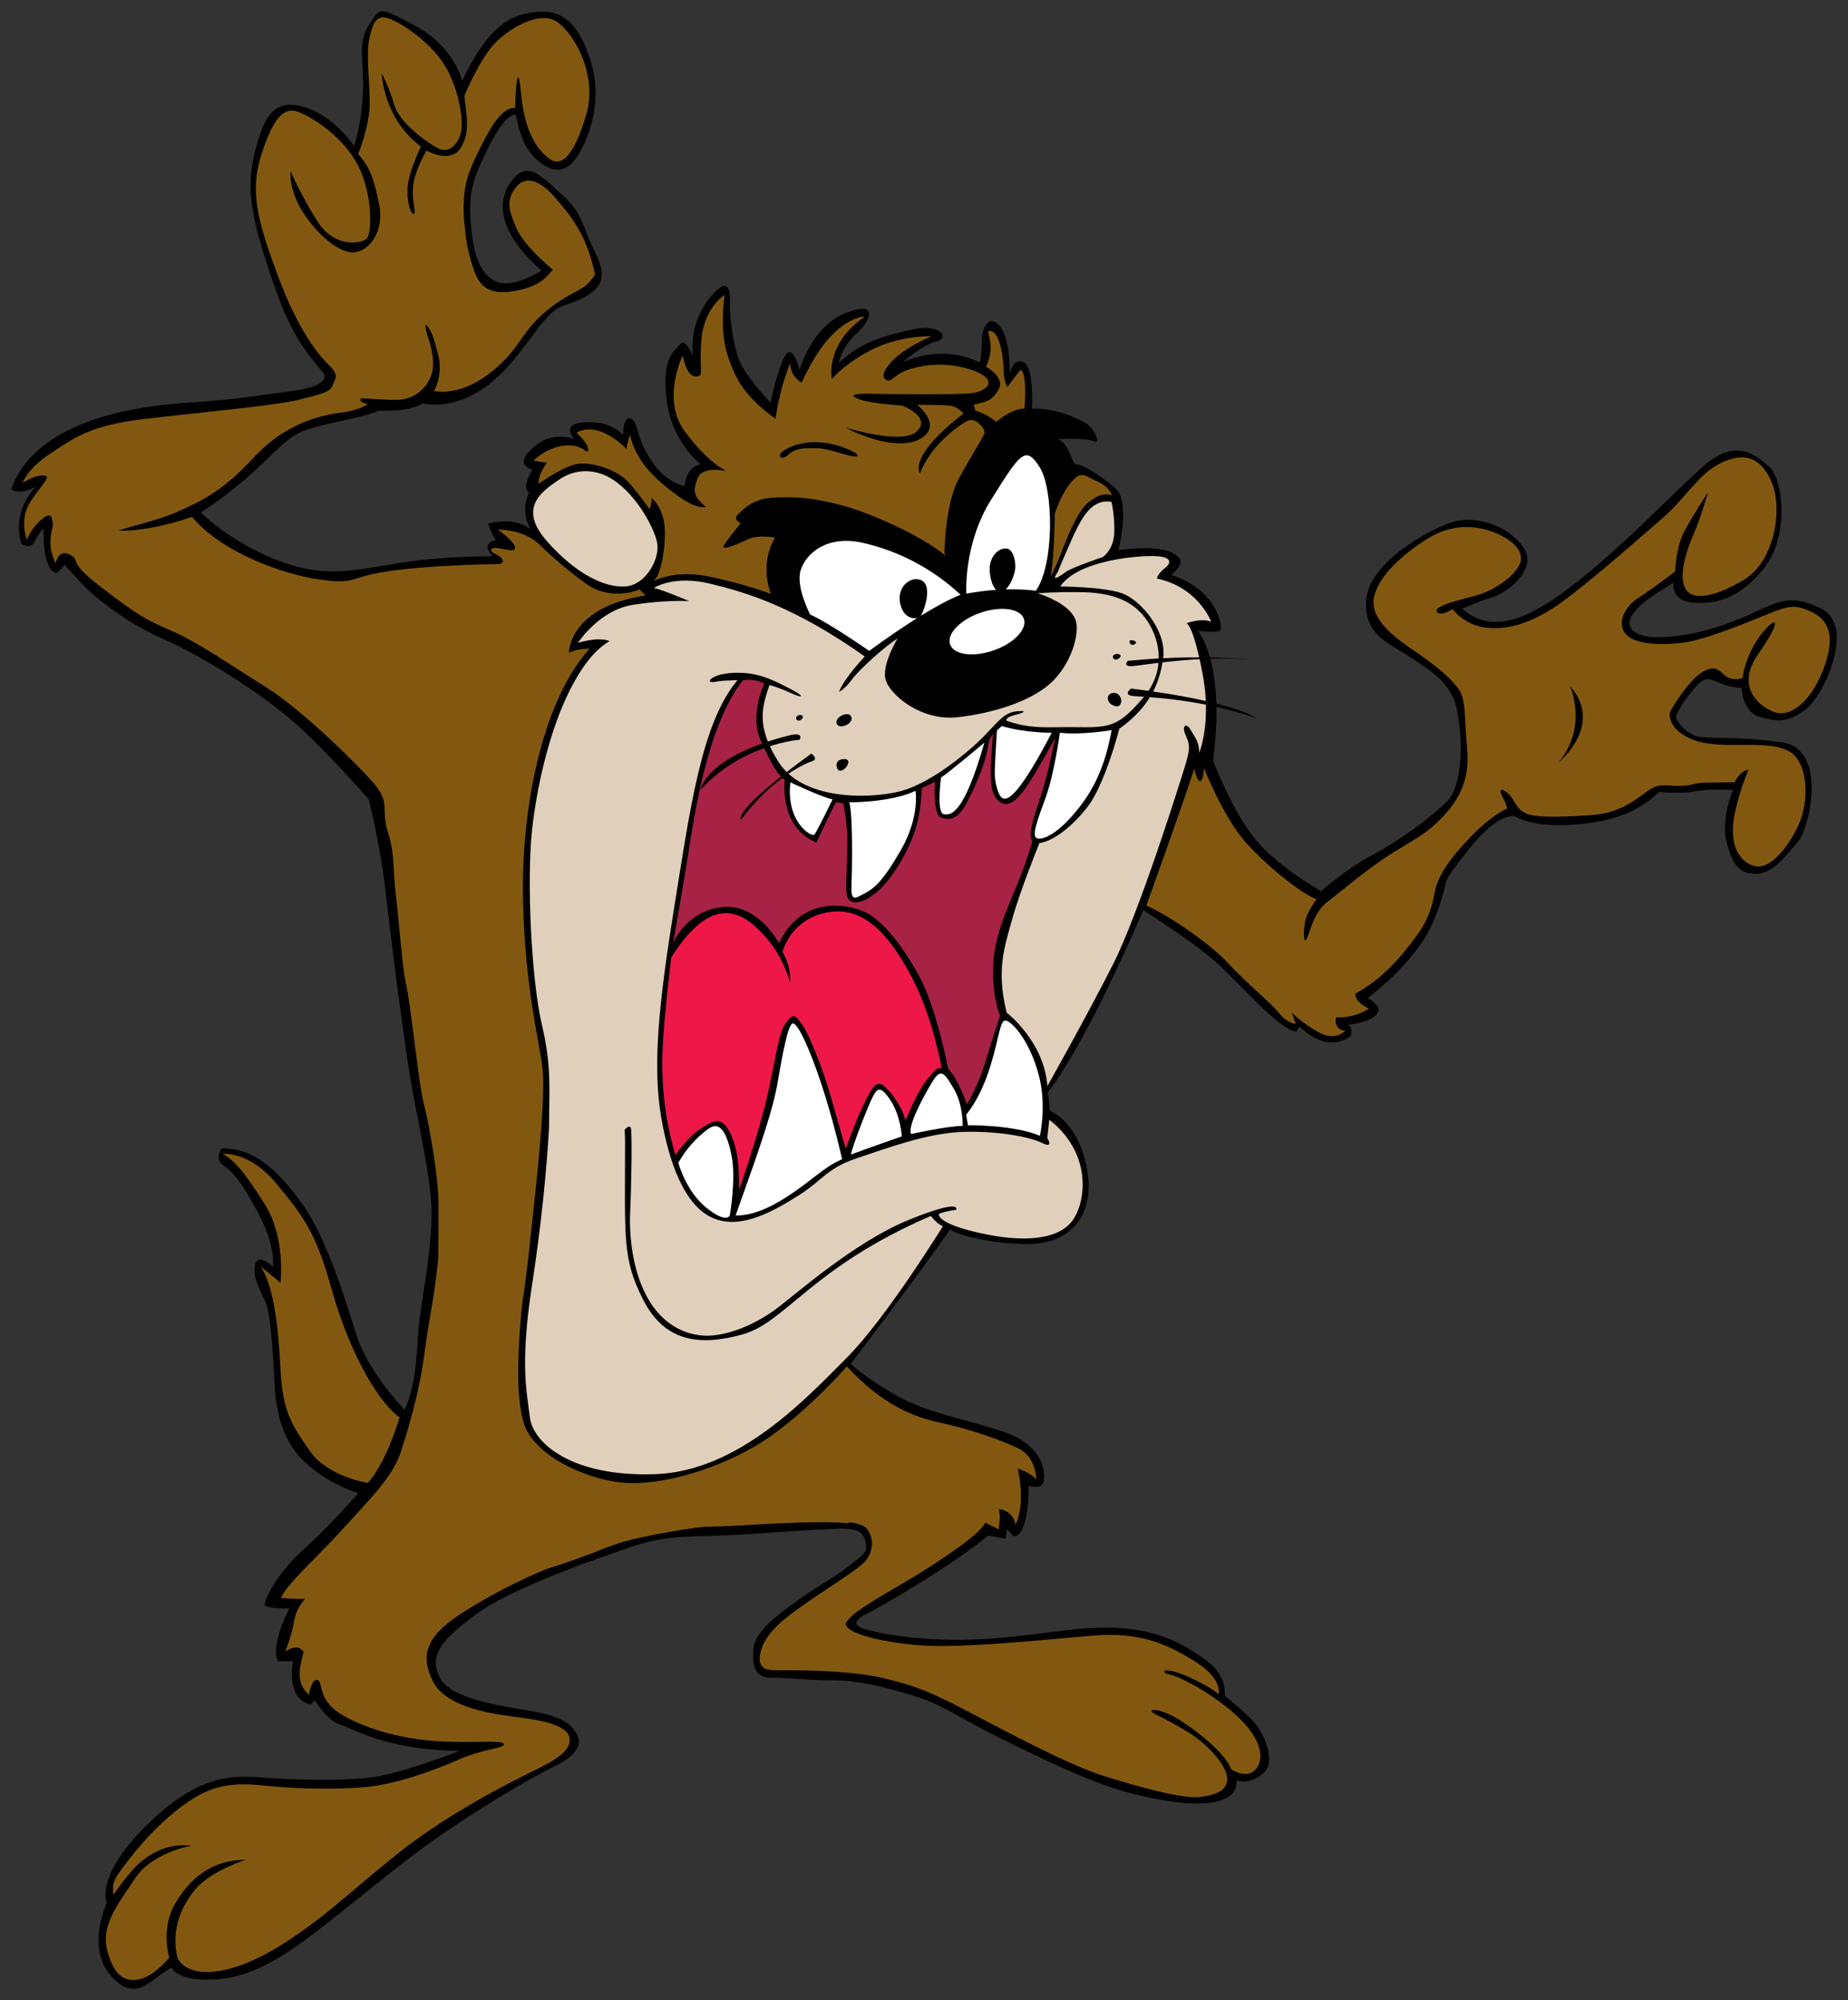 <?xml version="1.0" encoding="UTF-8" standalone="no"?>
<!-- Created with Inkscape (http://www.inkscape.org/) -->

<svg
   xmlns:dc="http://purl.org/dc/elements/1.1/"
   xmlns:cc="http://creativecommons.org/ns#"
   xmlns:rdf="http://www.w3.org/1999/02/22-rdf-syntax-ns#"
   xmlns:svg="http://www.w3.org/2000/svg"
   xmlns="http://www.w3.org/2000/svg"
   xmlns:sodipodi="http://sodipodi.sourceforge.net/DTD/sodipodi-0.dtd"
   xmlns:inkscape="http://www.inkscape.org/namespaces/inkscape"
   width="164.274"
   height="177.749"
   viewBox="0 0 164.274 177.749"
   id="svg8552"
   version="1.1"
   inkscape:version="0.91 r13725"
   sodipodi:docname="taz.svg">
  <rect x="0" y="0" width="164.274" height="177.749" fill="#333333" stroke="none"/>
  <defs
     id="defs8554" />
  <sodipodi:namedview
     id="base"
     pagecolor="#ffffff"
     bordercolor="#666666"
     borderopacity="1.0"
     inkscape:pageopacity="0.0"
     inkscape:pageshadow="2"
     inkscape:zoom="3.0896271"
     inkscape:cx="81.137118"
     inkscape:cy="87.874682"
     inkscape:document-units="px"
     inkscape:current-layer="layer1"
     showgrid="false"
     fit-margin-top="0"
     fit-margin-left="0"
     fit-margin-right="0"
     fit-margin-bottom="0"
     units="px"
     inkscape:window-width="1280"
     inkscape:window-height="744"
     inkscape:window-x="-4"
     inkscape:window-y="-4"
     inkscape:window-maximized="1" />
  <g
     inkscape:label="Layer 1"
     inkscape:groupmode="layer"
     id="layer1"
     transform="translate(1061.137,-673.916)">
    <g
       id="g8561"
       transform="translate(-1064.713,670.748)">
	<path
   id="path8563"
   d="m 78.218,139.026 c 1.234,-0.037 2.065,0.141 2.3,1.126 0.235,0.985 -0.141,1.127 -1.502,2.206 -1.361,1.079 -2.722,1.736 -4.083,2.723 -1.361,0.985 -4.177,2.816 -4.365,4.506 -0.188,1.689 0.141,2.675 1.549,2.675 1.408,0 3.145,0.234 5.397,0.234 2.252,0 4.365,0.517 7.087,1.314 2.723,0.799 3.942,1.878 7.838,3.802 3.896,1.925 8.261,4.084 11.875,4.976 3.614,0.892 6.196,1.126 7.839,0.563 1.643,-0.563 1.314,-1.784 1.314,-1.784 0,0 0.891,0.518 2.299,-0.516 1.408,-1.034 0.141,-3.849 -0.985,-4.929 -1.126,-1.079 -2.347,-2.065 -2.347,-2.065 0,0 0.282,-1.736 -1.596,-3.098 -1.878,-1.362 -3.989,-2.676 -7.838,-2.91 -3.85,-0.235 -7.651,0.845 -13.002,1.032 -5.351,0.188 -9.528,-0.798 -10.044,-1.126 -0.517,-0.328 -0.235,-0.751 0.845,-1.268 1.079,-0.517 7.697,-4.364 10.607,-6.853 l 1.549,0.282 0.141,-0.846 0.563,0.61 c 0,0 1.314,0.47 1.361,-4.459 0,0 1.126,0.376 1.314,-0.375 0.188,-0.751 0.094,-3.286 -3.755,-4.506 -3.85,-1.221 -6.666,-1.644 -9.388,-3.192 -2.722,-1.548 -3.989,-2.769 -3.989,-2.769 0,0 5.96,-7.839 8.824,-11.922 0,0 1.83,1.079 6.383,1.268 4.553,0.188 6.337,-2.723 5.867,-6.196 -0.47,-3.473 -2.253,-5.21 -3.379,-5.632 0,0 -0.048,-0.986 -0.188,-1.644 0,0 2.957,-3.379 8.496,-16.193 0,0 4.646,2.91 6.758,4.882 2.112,1.971 5.351,5.726 6.853,5.914 l 0.282,-0.47 c 0,0 2.3,2.535 4.553,0.845 0,0 0.281,-0.75 -0.281,-0.985 0,0 2.628,-0.234 2.769,-1.36 0,0 -0.094,-0.517 -0.985,-1.033 0,0 4.271,-3.098 5.82,-6.759 1.549,-3.661 0.563,-3.051 1.925,-4.834 1.36,-1.784 3.237,-4.459 5.256,-4.6 0,0 1.549,1.174 5.867,0.751 4.318,-0.423 6.008,-1.925 7.04,-2.863 0,0 1.972,0.188 3.145,-0.047 1.174,-0.234 2.348,-0.141 3.427,-0.141 0,0 -1.127,2.629 -0.563,4.694 0.564,2.065 1.126,2.769 2.628,2.769 1.502,0 2.676,-1.69 3.709,-2.863 1.032,-1.174 2.675,-8.261 -1.456,-8.824 -4.13,-0.563 -6.43,-0.281 -7.463,-0.516 -1.032,-0.235 -2.019,-1.409 -1.924,-1.831 0.094,-0.423 1.689,-2.863 2.487,-3.192 0.798,-0.329 1.361,0.61 3.333,0.704 0,0 0.059,2.159 1.643,2.582 1.583,0.422 2.394,0.563 4.036,-0.657 1.643,-1.22 4.506,-7.416 1.408,-8.965 -3.098,-1.549 -4.131,-0.375 -7.229,0.892 -3.098,1.267 -5.726,1.689 -7.557,1.643 -1.83,-0.047 -2.676,-0.892 -2.065,-1.878 0.61,-0.985 1.55,-1.642 3.708,-2.957 0,0 -0.188,1.549 1.549,1.736 1.737,0.188 4.084,0 6.478,-3.004 2.394,-3.004 1.644,-8.026 0.517,-9.012 -1.127,-0.986 -2.91,-2.722 -5.914,-0.047 -3.004,2.675 -6.337,6.336 -10.937,10.044 -4.6,3.708 -7.885,4.881 -10.467,2.582 0,0 1.268,-0.563 2.723,-1.033 1.455,-0.47 3.802,-2.44 2.863,-4.178 -0.938,-1.736 -4.178,-3.473 -6.993,-2.299 -2.816,1.173 -6.994,3.849 -7.135,6.853 -0.141,3.004 2.019,3.708 3.708,4.834 1.689,1.126 3.849,2.253 4.365,4.788 0.516,2.535 0.563,6.665 -0.845,8.12 -1.408,1.455 -4.319,3.567 -6.713,4.834 -2.394,1.267 -4.506,3.192 -4.506,3.192 0,0 -4.317,-2.394 -6.289,-5.163 -1.971,-2.769 -3.332,-6.477 -3.332,-6.477 0,0 1.267,-7.651 -1.314,-11.5 0,0 1.596,0.188 1.924,0 0.329,-0.188 -0.093,-3.567 -4.317,-4.975 0,0 1.221,-0.938 0.704,-1.502 -0.517,-0.564 -1.644,-1.173 -5.398,-0.705 0,0 1.08,-4.271 -0.234,-5.444 -1.314,-1.173 -3.191,-2.3 -3.521,-2.159 -0.328,0.141 -0.61,-1.971 -1.689,-2.252 0,0 2.581,-0.141 3.238,0.188 0.657,0.329 0.142,-1.173 -0.845,-1.69 -0.985,-0.516 -2.487,-1.22 -4.646,-1.22 0,0 0.234,-3.52 -0.704,-4.083 -0.938,-0.563 -1.268,0.985 -1.268,0.985 0,0 0.141,-4.506 -1.689,-4.693 0,0 -0.798,0.281 -0.798,1.83 0,1.549 -0.188,1.878 -0.188,1.878 0,0 -2.91,-1.737 -6.806,-0.047 0,0 1.737,-1.549 2.957,-1.831 1.22,-0.281 0.376,-1.596 -2.019,-1.08 -2.394,0.517 -4.553,1.033 -6.665,3.004 0,0 0.328,-1.502 1.549,-2.581 1.221,-1.08 2.159,-3.051 -0.892,-1.877 -3.051,1.173 -4.13,5.069 -4.13,5.069 0,0 -0.563,-2.3 -1.22,-1.361 -0.657,0.938 -1.362,4.271 -1.362,4.271 0,0 -1.924,-2.019 -2.628,-3.426 -0.704,-1.408 -1.033,-4.365 -0.986,-5.633 0.047,-1.267 -0.329,-2.018 -1.689,-0.375 -1.361,1.643 -1.784,3.52 -1.596,5.304 0,0 -0.657,-1.69 -1.126,-1.08 -0.469,0.61 -1.643,1.08 -1.22,4.881 0.422,3.802 3.051,5.82 3.051,5.82 0,0 -1.22,0 -1.455,1.924 0,0 -1.549,-0.329 -2.628,-1.831 -1.079,-1.502 -1.267,-2.159 -1.596,-3.333 -0.329,-1.174 -1.221,-1.361 -1.221,0.61 0,0 -0.891,-0.939 -2.252,-1.08 -1.361,-0.141 -3.286,-0.047 -2.112,1.455 0,0 -1.784,-0.704 -3.286,0.469 -1.502,1.173 -1.502,1.877 -0.422,2.253 0,0 -1.033,1.596 -0.282,2.019 0,0 -0.892,1.549 0.141,3.285 0,0 -1.267,-1.173 -3.802,-0.516 0,0 0.422,1.173 0.704,1.455 0,0 -1.455,0.188 -0.282,1.455 0,0 -4.318,-0.047 -8.12,0.563 -3.802,0.61 -6.102,1.173 -9.199,0.375 -3.098,-0.798 -6.478,-2.769 -8.636,-4.834 0,0 2.769,-1.737 5.491,-4.365 2.722,-2.629 2.91,-2.816 5.68,-3.474 2.769,-0.657 3.989,-0.845 4.6,-1.22 0,0 2.722,0.188 3.99,-0.657 0,0 2.159,0.657 4.928,-1.033 2.769,-1.69 4.459,-4.74 5.867,-6.336 1.408,-1.596 1.784,-1.173 3.286,-1.924 1.502,-0.751 2.44,-1.69 1.267,-3.99 -1.173,-2.3 -1.126,-3.567 -2.91,-5.163 -1.783,-1.596 -3.145,-3.286 -4.6,-1.268 -1.455,2.019 -0.938,4.694 2.676,7.933 0,0 -1.972,1.267 -3.38,1.126 -1.408,-0.141 -2.394,-1.502 -2.722,-3.849 -0.329,-2.347 -0.375,-4.177 0.375,-6.008 0.751,-1.831 2.394,-5.304 3.473,-5.116 0,0 0.329,2.535 1.643,3.802 1.314,1.267 2.534,1.455 3.473,0.329 0.939,-1.126 2.722,-4.741 1.596,-8.636 -1.126,-3.896 -2.816,-4.834 -4.834,-4.647 -2.018,0.188 -4.177,0.845 -6.665,6.149 0,0 -0.657,-3.004 -4.13,-4.881 -3.473,-1.877 -3.145,-1.549 -4.037,-0.282 -0.892,1.268 -0.798,2.347 -0.657,4.6 0.141,2.253 -0.375,5.304 -0.798,6.336 0,0 -1.643,-2.581 -4.318,-3.426 -2.675,-0.845 -3.567,0.657 -4.318,3.333 -0.751,2.676 -0.938,4.788 0.704,9.95 1.643,5.163 2.628,7.37 5.163,10.232 0,0 1.173,1.174 -2.769,1.69 -3.943,0.516 -3.99,0.657 -9.81,1.08 -5.82,0.422 -13.236,2.206 -15.114,7.65 0,0 0.704,0.61 2.253,-0.282 0,0 -2.253,1.972 -1.361,5.117 0,0 0.797,0.61 1.22,-0.235 0.422,-0.845 0.751,-1.126 0.751,-1.126 0,0 -0.141,3.567 1.126,3.989 0,0 0.469,-0.328 0.751,-0.751 0,0 0.469,0.517 1.408,1.549 0.939,1.033 3.849,3.521 7.416,5.069 3.567,1.549 9.247,5.163 12.204,7.932 2.957,2.77 6.008,6.29 6.008,6.29 0,0 1.033,4.037 1.502,8.214 0.469,4.177 1.314,10.749 1.971,15.161 0.657,4.412 1.784,8.729 2.065,12.203 0.282,3.474 -0.75,8.308 -1.032,10.748 -0.282,2.441 -0.141,5.304 -1.314,7.933 0,0 -3.239,-3.333 -4.271,-6.618 -1.033,-3.286 -2.723,-8.824 -4.929,-11.828 -2.206,-3.004 -4.271,-4.834 -7.04,-4.787 0,0 -0.798,0.938 0.234,1.596 1.032,0.658 2.065,2.394 3.051,4.271 0.985,1.877 1.314,3.332 1.267,4.646 0,0 -1.361,-1.268 -1.596,-0.188 -0.235,1.079 0.329,2.018 0.892,3.285 0.563,1.268 0.704,5.21 0.845,7.557 0.141,2.347 0.751,4.881 2.582,6.618 1.831,1.737 3.755,2.487 4.834,2.863 0,0 -2.3,2.675 -4.881,5.022 -2.582,2.347 -3.426,4.506 -3.426,4.881 0,0.376 2.206,0.329 2.206,0.329 0,0 -1.737,3.191 -1.033,4.693 l 1.361,0 c 0,0 -0.75,3.238 1.502,3.848 l 0.422,-0.375 c 0,0 1.033,1.784 2.347,2.206 1.314,0.423 4.083,2.205 10.514,2.3 0,0 -5.163,2.019 -7.838,2.347 -2.675,0.329 -6.383,0.234 -9.105,0.047 -2.723,-0.188 -5.632,-0.563 -9.998,3.38 -4.365,3.942 -4.834,6.665 -4.412,7.744 0,0 -1.877,3.942 0.375,6.478 2.253,2.534 3.52,0.188 5.398,-0.751 0,0 0.329,1.032 2.957,1.079 2.629,0.047 5.022,-0.798 8.167,-3.004 3.145,-2.205 8.12,-6.524 11.875,-9.199 3.755,-2.676 8.683,-5.633 10.936,-6.712 2.253,-1.08 2.534,-2.159 2.065,-2.91 -0.47,-0.751 -0.939,-1.549 -4.413,-2.112 -3.473,-0.563 -7.04,-1.221 -7.838,-3.051 -0.798,-1.83 0.094,-3.145 3.38,-5.538 3.286,-2.395 10.889,-4.975 13.94,-6.008 3.051,-1.033 5.351,-0.798 8.824,-0.985 3.471,-0.186 6.29,-0.465 9.48,-0.56 l 0,0 z"
   inkscape:connector-curvature="0" />

	<path
   id="path8565"
   d="m 39.094,129.139 c 0,0 -1.128,3.946 -2.819,5.826 0,0 -3.571,-0.564 -5.137,-2.819 -1.566,-2.255 -2.443,-3.445 -2.631,-7.329 -0.188,-3.885 -0.626,-7.393 -1.754,-9.084 0,0 1.253,1.002 1.754,1.44 0,0 0.501,-3.946 -1.378,-6.953 -1.879,-3.007 -2.757,-3.946 -3.759,-4.511 0,0 2.38,-0.25 4.761,2.631 2.381,2.883 3.508,4.323 4.887,9.272 1.377,4.949 3.757,9.773 6.076,11.527 l 0,0 z"
   inkscape:connector-curvature="0"
   style="fill:#825810" />

	<path
   id="path8567"
   d="m 105.344,58.046 c -1.359,-1.781 -3.469,-2.203 -5.578,-2.25 -2.108,-0.047 -3.937,0.094 -3.937,0.094 1.64,0.562 2.905,1.313 3.328,2.296 0.422,0.984 -0.142,3.563 -1.876,5.391 -1.734,1.828 -5.25,2.953 -8.53,3.328 -3.282,0.375 -5.953,-1.922 -6.422,-3.234 -0.469,-1.312 1.031,-3.75 1.031,-3.75 -1.031,0.609 -3.375,2.719 -4.031,3.609 -0.657,0.891 -1.172,1.125 -1.172,1.125 0.516,-1.313 2.297,-3.141 2.297,-3.141 -6.234,-4.406 -10.453,-5.672 -13.734,-6.469 -3.281,-0.797 -5.015,0.375 -5.015,0.375 0.703,0.141 3.14,1.172 3.14,1.172 0,0 -2.015,-0.141 -5.015,0.329 -3,0.469 -4.875,3.375 -4.875,3.375 1.347,-0.381 2.146,-0.377 2.817,-0.161 -0.621,0.369 -1.255,0.908 -1.871,1.688 -3.06,3.87 -4.59,10.89 -5.04,15.209 -0.45,4.32 -0.09,13.049 0.9,17.279 0.854,3.653 0.636,5.495 0.618,9.116 -0.196,3.495 -0.656,8.407 -1.519,14.014 -1.08,7.02 -0.45,9.449 -0.18,11.699 0.271,2.25 3.69,5.311 11.16,5.04 7.469,-0.27 13.5,-6.84 17.009,-10.35 3.509,-3.51 8.55,-11.7 8.55,-11.7 -0.45,-0.09 -1.08,-0.899 -1.08,-0.899 -10.62,4.59 -12.87,9.449 -16.739,10.529 -3.87,1.08 -6.93,0.63 -8.82,-3.06 -1.89,-3.689 -1.62,-5.49 -1.62,-14.039 0,-0.387 -0.018,-0.746 -0.043,-1.092 0.314,-0.326 0.555,-0.421 0.584,0.011 0.09,1.351 0,5.4 -0.09,7.381 -0.09,1.979 0.18,5.31 1.71,7.829 1.53,2.521 3.87,3.24 5.67,3.061 1.8,-0.181 3.87,-1.08 5.58,-2.341 1.71,-1.26 6.93,-5.939 11.789,-7.919 4.86,-1.98 4.23,-0.9 4.23,-0.9 0,0 -0.899,0.09 -1.529,0.36 0,0 -0.36,0.81 3.689,1.709 4.05,0.9 7.109,0.54 8.28,-1.26 1.17,-1.8 1.529,-5.939 -2.16,-8.819 l -0.181,1.62 c 0,0 0.63,0.989 -0.449,0.449 -1.08,-0.539 -3.87,-1.079 -7.021,-0.989 -3.149,0.09 -6.75,1.439 -9.449,2.34 -2.7,0.899 -3.06,1.979 -5.22,3.33 -2.16,1.35 -4.95,2.97 -7.379,2.069 -2.43,-0.899 -3.87,-4.229 -4.68,-8.369 -0.811,-4.141 -0.63,-8.91 0.9,-18.45 1.53,-9.54 2.52,-17.189 5.76,-21.06 0,0 -0.221,-0.014 -0.705,0.025 -0.334,0 -0.792,0.023 -1.284,0.117 -0.984,0.188 -0.422,-0.703 1.64,-0.797 2.062,-0.094 3.375,0.563 4.922,1.359 1.547,0.796 1.266,0.938 0.141,0.422 -1.125,-0.516 -1.875,-0.703 -1.875,-0.703 -0.609,1.875 -1.266,3.609 0.844,6.891 2.11,3.282 7.781,3.281 10.688,2.578 2.907,-0.703 6.469,-3.797 7.594,-4.969 1.125,-1.172 1.781,-2.063 2.813,-2.156 1.032,-0.093 0.796,0.094 -0.141,0.328 -0.938,0.234 -0.703,0.516 -0.703,0.516 2.391,0.797 3.608,0.516 6.468,0.563 2.86,0.047 3.563,-0.188 5.672,-2.625 2.108,-2.436 1.498,-5.342 0.139,-7.124 l 0,0 z"
   inkscape:connector-curvature="0"
   style="fill:#e0d0bb" />

	<path
   id="path8569"
   d="m 79.188,66.765 c -0.304,-0.395 -1.5,0.188 -1.219,0.75 0.281,0.562 1.688,-0.14 1.219,-0.75 l 0,0 z"
   inkscape:connector-curvature="0" />

	<path
   id="path8571"
   d="m 78.392,70.656 c -0.524,0.104 -0.516,0.563 -0.375,0.844 0.141,0.281 0.515,0.188 0.797,-0.188 0.281,-0.375 0.281,-0.797 -0.422,-0.656 l 0,0 z"
   inkscape:connector-curvature="0" />

	<path
   id="path8573"
   d="m 74.501,66.765 c -0.371,0.222 0,0.656 0.328,0.328 0.328,-0.328 -0.094,-0.468 -0.328,-0.328 l 0,0 z"
   inkscape:connector-curvature="0" />

	<path
   id="path8575"
   d="m 102.484,64.75 c -0.563,0.103 -0.563,0.75 -0.094,1.031 0.469,0.281 0.75,0.188 0.844,-0.188 0.094,-0.376 -0.234,-0.937 -0.75,-0.843 l 0,0 z"
   inkscape:connector-curvature="0" />

	<path
   id="path8577"
   d="m 102.672,61.328 c -0.362,0.136 -0.094,0.656 0.328,0.375 0.422,-0.281 0.047,-0.515 -0.328,-0.375 l 0,0 z"
   inkscape:connector-curvature="0" />

	<path
   id="path8579"
   d="m 104.125,60.062 c -0.3,0 -0.094,0.563 0.281,0.375 0.375,-0.187 0,-0.375 -0.281,-0.375 l 0,0 z"
   inkscape:connector-curvature="0" />

	<path
   id="path8581"
   d="m 63.873,106.5 c 0,0 0.676,2.549 2.497,4.005 1.82,1.456 2.08,0.677 2.08,0.677 0,0 0.572,-3.225 0.156,-5.306 -0.416,-2.08 -1.041,-3.173 -2.133,-2.34 -1.091,0.832 -1.82,1.664 -2.6,2.964 l 0,0 z"
   inkscape:connector-curvature="0"
   style="fill:#ffffff" />

	<path
   id="path8583"
   d="m 68.97,111.181 c 0,0 1.561,0.207 4.161,-1.404 2.6,-1.612 3.588,-2.86 5.305,-3.589 0,0 -0.78,-3.485 -1.873,-6.762 -1.093,-3.277 -2.081,-5.306 -2.497,-5.306 -0.416,0 -0.884,2.445 -1.404,5.462 -0.52,3.017 -2.704,8.738 -3.692,11.599 l 0,0 z"
   inkscape:connector-curvature="0"
   style="fill:#ffffff" />

	<path
   id="path8585"
   d="m 79.216,105.771 c 0,0 2.132,-0.779 4.525,-1.611 0,0 -0.104,-1.82 -0.988,-3.173 -0.884,-1.353 -1.196,-1.145 -1.612,-0.313 -0.416,0.832 -1.768,4.266 -1.925,5.097 l 0,0 z"
   inkscape:connector-curvature="0"
   style="fill:#ffffff" />

	<path
   id="path8587"
   d="m 84.574,103.951 c 0,0 3.016,-0.676 4.577,-0.728 0,0 0.053,-1.873 -0.779,-3.277 -0.833,-1.403 -1.145,-1.924 -1.925,-0.623 -0.781,1.3 -2.238,3.952 -1.873,4.628 l 0,0 z"
   inkscape:connector-curvature="0"
   style="fill:#ffffff" />

	<path
   id="path8589"
   d="m 89.619,103.171 c 0,0 4.057,-0.052 6.397,0.937 0,0 0.624,-2.705 -0.104,-5.41 -0.729,-2.704 -1.924,-4.16 -2.549,-4.629 -0.624,-0.468 -0.728,-0.155 -1.092,1.353 -0.364,1.508 -1.04,4.629 -2.809,6.813 l 0.157,0.936 0,0 z"
   inkscape:connector-curvature="0"
   style="fill:#ffffff" />

	<path
   id="path8591"
   d="m 63.249,88.244 c 0,0 -0.676,5.41 -0.78,8.374 -0.104,2.965 0.208,6.033 1.145,9.206 0,0 1.144,-1.665 2.236,-2.341 1.092,-0.676 1.873,-1.3 2.705,0.521 0.833,1.82 0.676,4.057 0.728,4.889 0,0 1.092,-3.068 2.081,-6.657 0.989,-3.589 1.3,-7.021 1.977,-8.01 0.677,-0.989 0.832,-0.988 1.508,-0.052 0.676,0.936 1.873,4.005 2.548,6.345 0.676,2.341 1.353,4.733 1.353,4.733 0,0 0.884,-2.444 1.612,-3.953 0.729,-1.508 1.145,-2.236 1.873,-1.56 0.729,0.676 1.665,2.08 1.821,3.016 0,0 1.04,-2.496 1.769,-3.432 0.728,-0.937 1.092,-1.405 1.456,-1.197 0,0 -0.729,-4.368 -2.549,-7.905 -1.82,-3.537 -4.057,-6.345 -7.125,-6.033 -3.068,0.312 -4.212,2.601 -4.473,3.589 0,0 0.78,1.196 0.676,2.705 0,0 -0.572,-2.289 -2.237,-4.109 -1.665,-1.82 -4.423,-4.267 -8.324,1.871 l 0,0 z"
   inkscape:connector-curvature="0"
   style="fill:#ed1847" />

	<path
   id="path8593"
   d="m 87.851,98.125 c 0,0 -1.041,-5.46 -2.601,-8.269 -1.561,-2.809 -3.329,-5.045 -4.993,-5.722 -1.664,-0.676 -5.461,-1.248 -7.438,2.861 0,0 -1.82,-3.484 -4.941,-3.225 -3.121,0.26 -4.369,2.965 -4.473,3.225 0,0 0.832,-4.681 1.352,-7.958 0.52,-3.277 1.665,-11.339 4.837,-15.396 0,0 0.832,-0.26 1.924,0.26 0,0 -1.353,2.809 -0.312,5.097 1.04,2.288 1.508,3.016 2.132,3.484 0,0 -0.572,4.161 2.808,5.565 0,0 1.613,-3.485 1.769,-3.589 l 0.625,0.104 c 0,0 0.364,1.769 0.364,3.277 0,1.508 -0.104,3.279 -0.104,4.112 0,0.832 0.104,1.3 0.676,1.404 0.572,0.104 2.185,-0.417 3.901,-3.173 1.716,-2.756 2.028,-4.681 2.132,-6.969 l 1.196,-0.572 c 0,0 -0.26,2.86 0.521,3.172 0.78,0.313 1.508,0.156 2.288,-1.3 0.78,-1.457 1.82,-3.849 1.977,-5.565 l 0.364,-0.572 c 0,0 -0.208,2.081 -0.208,3.589 0,1.508 0.312,2.185 0.936,2.549 0.624,0.364 1.405,-0.104 2.497,-1.821 1.092,-1.716 2.288,-3.953 2.288,-3.953 0,0 -0.572,3.069 -1.3,5.253 -0.729,2.185 -1.093,3.277 -0.729,3.953 0,0 -0.416,1.561 -1.352,3.849 -0.937,2.289 -2.081,4.681 -2.133,7.438 -0.053,2.757 0.624,4.213 0.624,4.213 0,0 -0.729,2.133 -1.196,3.745 -0.467,1.612 -1.248,3.381 -1.769,4.108 0.002,-0.001 -0.779,-2.289 -1.662,-3.174 l 0,0 z"
   inkscape:connector-curvature="0"
   style="fill:#a72244" />

	<path
   id="path8595"
   d="m 95.971,78.097 c 0,0 -1.705,4.191 -2.416,6.749 -0.71,2.557 -1.421,4.546 -0.497,8.311 0,0 3.339,2.558 3.623,6.536 0,0 3.481,-6.181 5.825,-10.798 2.345,-4.618 6.039,-16.411 6.465,-17.831 0.427,-1.421 0.355,-1.776 0,-2.558 -0.355,-0.781 0,-1.208 0.427,-0.497 0.426,0.71 0.78,1.137 0.78,2.06 0,0 1.137,-2.7 0.285,-7.104 -0.853,-4.404 -1.421,-4.404 -1.421,-4.404 0,0 1.278,-0.498 2.202,-0.143 0,0 -1.137,-3.054 -4.831,-3.836 0,0 0.071,-0.426 0.711,-0.923 0.639,-0.498 0.568,-0.995 -0.782,-1.066 -1.35,-0.071 -6.891,0.285 -8.524,2.7 0,0 3.623,0 5.399,0.568 1.775,0.568 4.049,3.41 3.765,5.683 -0.284,2.273 -1.137,4.404 -3.907,6.394 0,0 -1.278,4.973 -2.842,6.962 -1.563,1.989 -3.197,3.055 -4.262,3.197 l 0,0 z"
   inkscape:connector-curvature="0"
   style="fill:#e0d0bb" />

	<path
   id="path8597"
   d="m 104.116,64.362 c 0,0 -0.758,0.568 0.189,0.663 0.947,0.095 5.872,0.189 10.987,1.989 0.001,0.001 -1.894,-1.515 -11.176,-2.652 l 0,0 z"
   inkscape:connector-curvature="0" />

	<path
   id="path8599"
   d="m 103.832,61.899 c 0,0 -0.474,0.474 0.284,0.474 0.758,0 7.104,-1.231 12.219,-0.379 0,10e-4 -4.736,-0.852 -12.503,-0.095 l 0,0 z"
   inkscape:connector-curvature="0" />

	<path
   id="path8601"
   d="m 73.839,72.695 c 0,0 2.829,1.349 3.75,1.514 0,0 -1.382,2.829 -1.612,3.125 -0.23,0.296 -2.566,-1.119 -2.138,-4.639 l 0,0 z"
   inkscape:connector-curvature="0"
   style="fill:#ffffff" />

	<path
   id="path8603"
   d="m 79.07,74.471 c 0,0 3.686,0.033 5.89,-1.02 0,0 0.394,2.303 -1.284,5.231 -1.678,2.928 -2.434,3.455 -3.29,3.916 -0.855,0.46 -1.185,0.691 -1.119,-0.823 0.066,-1.513 0.132,-6.185 -0.197,-7.304 l 0,0 z"
   inkscape:connector-curvature="0"
   style="fill:#ffffff" />

	<path
   id="path8605"
   d="m 87.229,72.267 c 0,0 -0.428,3.126 0.23,3.257 0.658,0.131 1.81,0 3.619,-6.35 10e-4,0 -3.257,2.731 -3.849,3.093 l 0,0 z"
   inkscape:connector-curvature="0"
   style="fill:#ffffff" />

	<path
   id="path8607"
   d="m 92.625,67.694 -0.428,0.395 c 0,0 -0.197,3.027 -0.197,3.784 0,0.757 0.296,2.171 0.79,2.271 0.493,0.099 1.514,-0.56 4.277,-5.857 0,-0.001 -2.369,0.032 -4.442,-0.593 l 0,0 z"
   inkscape:connector-curvature="0"
   style="fill:#ffffff" />

	<path
   id="path8609"
   d="m 97.791,68.286 c 0,0 -0.494,3.652 -1.251,5.725 -0.757,2.073 -1.282,3.455 -0.789,3.652 0.493,0.198 1.875,-0.329 3.783,-2.764 1.909,-2.435 2.501,-4.968 2.863,-6.843 0,0 -2.698,0.46 -4.606,0.23 l 0,0 z"
   inkscape:connector-curvature="0"
   style="fill:#ffffff" />

	<path
   id="path8611"
   d="m 94.601,58.191 c 0.28,0.903 -0.881,2.133 -2.657,2.765 -1.85,0.657 -3.638,0.415 -3.924,-0.562 -0.285,-0.972 1.044,-2.247 2.898,-2.83 1.782,-0.561 3.402,-0.273 3.683,0.627 l 0,0 z"
   inkscape:connector-curvature="0"
   style="fill:#ffffff" />

	<path
   id="path8613"
   d="m 114.547,156.744 c -1.628,-2.056 -5.612,-4.542 -7.327,-4.842 0,0 -0.557,-0.428 0.558,-0.214 1.113,0.214 3.514,1.457 4.113,2.057 0,0 0.471,-1.328 -2.143,-2.956 -2.613,-1.629 -5.014,-2.571 -8.87,-2.271 -3.855,0.3 -11.783,1.199 -15.725,0.856 -3.942,-0.342 -6.728,-1.242 -6.342,-2.014 0.386,-0.772 2.228,-1.843 5.228,-3.599 3,-1.758 6.771,-4.328 7.114,-5.271 l 1.199,0.6 c 0,0 0.215,-1.328 0,-1.799 0,0 1.243,0.042 1.5,1.37 0,0 0.938,-1.614 0.191,-4.984 0.749,0.266 1.404,0.64 1.651,0.957 0,0 -0.001,-1.971 -1.586,-2.742 -1.585,-0.771 -4.456,-1.757 -6.898,-2.271 -2.443,-0.514 -5.228,-1.628 -8.355,-5.013 0,0 -3.343,3.813 -6.856,6.256 -3.514,2.442 -8.655,4.156 -12.254,4.113 -3.6,-0.043 -8.57,-2.313 -9.556,-5.185 -0.921,-2.683 -0.458,-7.947 -0.218,-10.584 0.472,-2.954 0.77,-6.157 1.104,-9.251 0.414,-3.848 1.006,-9.709 0.71,-12.018 -0.296,-2.309 -1.54,-7.044 -1.717,-14.74 -0.178,-7.696 1.539,-17.523 5.92,-22.377 0,0 -1.006,-0.059 -1.835,0.355 0,0 -0.06,-4.025 6.808,-5.091 l -0.533,-0.533 c 0,0 -2.486,1.125 -4.795,-0.532 -2.309,-1.658 -4.203,-3.552 -4.203,-3.552 0,0 -1.125,-1.184 -3.611,-1.243 0,0 1.421,1.006 1.54,1.539 0.118,0.533 -0.77,0.237 -1.48,0.119 -0.71,-0.119 -0.889,0.237 -0.237,0.533 0.651,0.296 1.006,0.888 0.059,0.888 -0.947,0 -6.334,0.119 -9.768,0.651 -3.434,0.532 -2.664,1.184 -5.979,0.71 -3.315,-0.474 -8.702,-2.427 -11.307,-5.564 0,0 -3.576,1.308 -6.547,1.232 0.812,-0.327 3.435,-0.894 5.079,-1.611 2.522,-1.102 4.262,-1.989 6.998,-4.938 2.735,-2.948 5.79,-3.694 7.672,-3.942 1.882,-0.249 2.415,-0.782 2.415,-0.782 -0.817,-0.106 -0.71,-0.497 -0.533,-0.497 0.177,0 1.741,0.142 3.126,0.142 1.385,0 2.557,-0.888 3.019,-2.096 0.462,-1.208 0,-2.735 -0.284,-3.587 -0.284,-0.853 -0.249,-1.244 0.071,-0.746 0.32,0.497 0.462,0.853 0.888,2.522 0.426,1.669 -0.391,3.125 -0.391,3.125 3.339,0.497 6.287,-2.557 7.317,-4.014 1.03,-1.456 1.492,-2.131 2.735,-3.161 1.243,-1.03 2.202,-1.457 3.019,-1.918 0.817,-0.462 1.243,-1.279 1.243,-1.279 -0.817,-3.765 -2.309,-5.363 -3.552,-6.82 -1.243,-1.456 -2.593,-2.06 -3.481,-0.923 -0.888,1.136 -0.675,1.954 0.036,3.623 0.71,1.67 3.232,3.694 3.232,3.694 -0.817,1.101 -1.776,1.634 -3.481,1.918 -1.705,0.284 -2.522,-0.142 -3.055,-0.888 -0.533,-0.746 -1.101,-2.983 -1.208,-4.12 -0.106,-1.137 -0.249,-1.705 -0.142,-3.303 0.106,-1.598 0.533,-2.735 2.024,-5.541 1.492,-2.806 2.522,-2.416 2.522,-2.416 0,0 0,-0.639 0.036,-1.101 0.035,-0.462 0.177,-3.375 0.497,-0.106 0.32,3.268 1.385,4.902 2.522,5.719 1.137,0.817 2.238,-0.462 3.268,-3.943 1.03,-3.481 -1.066,-7.246 -2.664,-8.276 -1.599,-1.03 -4.653,0.817 -5.896,2.451 -1.243,1.634 -2.273,4.156 -2.273,4.156 0.106,1.492 0.604,3.126 -0.319,4.618 -0.924,1.492 -3.055,0.249 -3.055,0.249 -1.349,2.416 -1.208,3.446 -1.208,4.014 0,0.568 0.355,1.847 0,1.598 -0.355,-0.249 -0.639,-1.669 -0.391,-2.912 0.249,-1.243 1.101,-3.055 1.101,-3.055 -3.375,-2.522 -3.481,-6.5 -3.481,-6.5 0,0 0.675,1.244 1.102,2.771 0.426,1.527 2.734,3.268 3.871,3.871 1.137,0.604 2.061,-0.604 2.132,-1.847 C 44.682,13.24 44.22,10.504 42.799,8.516 41.379,6.527 38.857,4.964 37.933,4.751 37.01,4.538 36.69,5.284 36.406,6.598 c -0.284,1.314 0,3.516 0.036,5.612 0.035,2.096 -1.03,4.653 -1.03,4.653 1.03,1.137 1.421,2.167 1.883,4.582 0.461,2.415 -1.03,4.156 -2.344,4.156 -1.314,0 -3.197,-1.599 -4.476,-3.623 -1.279,-2.025 -1.066,-3.587 -1.066,-3.587 0,0 0.853,2.025 2.38,4.44 1.527,2.416 3.872,1.989 4.369,1.563 0.497,-0.426 0.568,-4.014 -0.781,-6.571 -1.35,-2.558 -4.049,-4.263 -5.328,-4.724 -1.279,-0.461 -2.238,0.639 -3.268,3.907 -1.03,3.268 -0.249,6.003 1.563,10.833 1.812,4.83 3.587,6.926 4.511,7.814 0.923,0.888 0.497,1.172 0.284,1.776 -0.213,0.604 -1.101,0.782 -3.055,1.279 -1.954,0.497 -8.951,1.137 -13.746,1.705 -4.795,0.568 -6.216,1.705 -8.276,3.055 -2.06,1.349 -2.486,2.628 -2.486,2.628 0,0 0.959,-0.674 1.812,-0.674 0.853,0 0.036,0.639 -1.065,2.273 -1.102,1.634 -0.355,3.445 -0.355,3.445 0.533,-1.35 1.776,-2.344 2.096,-2.131 0.121,0.081 0.186,0.434 0.22,0.842 -0.002,0.008 -0.004,0.015 -0.006,0.022 -0.474,1.895 -0.06,2.605 0.237,3.375 0,0 0.236,-1.362 1.302,-0.77 1.065,0.592 -0.474,0.415 2.782,2.901 3.256,2.486 3.789,2.783 6.216,3.848 2.427,1.065 5.209,3.019 8.347,4.973 3.137,1.954 7.992,6.689 9.59,8.525 1.599,1.835 0.651,2.309 1.302,4.38 0.651,2.072 0.415,3.138 0.711,5.624 0.296,2.486 0.592,6.512 0.888,7.814 0.507,2.23 1.065,8.584 1.599,10.715 0.533,2.131 1.302,6.571 1.302,8.88 0,1.434 0,3.188 -0.014,4.863 -0.005,0.033 -0.013,0.062 -0.016,0.097 -0.386,3.856 -0.771,4.842 -1.243,8.526 -0.471,3.686 -1.756,7.585 -2.056,8.527 -0.723,2.268 -2.742,4.199 -5.099,6.813 -2.356,2.613 -5.099,5.014 -5.57,6.213 0,0 1.2,0.129 2.143,0.086 0,0 -0.771,0.729 -0.986,2.014 -0.214,1.285 -0.771,2.657 -0.771,2.657 0,0 1.028,-0.729 1.5,-0.086 0.036,0.048 0.079,0.09 0.126,0.128 -0.459,1.689 -0.628,2.827 0.472,3.812 0,0 0.198,-1.387 0.726,-1.321 0.528,0.066 0.066,1.585 1.717,2.773 1.651,1.189 5.019,2.378 8.585,2.642 3.566,0.265 6.009,-0.132 6.273,0.265 0.264,0.397 -1.716,0.396 -3.962,1.387 -2.245,0.99 -5.547,2.179 -8.188,2.443 -2.38,0.238 -6.273,0.198 -9.246,-0.132 -2.971,-0.331 -4.755,0.132 -6.736,1.519 -1.981,1.387 -3.764,3.236 -5.085,4.953 -1.321,1.717 -1.651,2.113 -1.453,3.235 0,0 1.453,-2.179 2.575,-3.037 1.123,-0.859 2.444,-1.52 4.359,-1.321 0,0 -3.5,0.595 -5.019,2.905 -1.519,2.312 -3.104,4.161 -2.444,6.538 0.661,2.378 1.717,2.642 2.774,2.443 1.057,-0.199 2.047,-1.188 2.708,-1.915 0,0 -0.792,-2.575 0.528,-4.82 1.321,-2.246 3.236,-3.896 6.274,-3.896 0,0 -3.17,0.99 -4.557,2.708 -1.387,1.717 -2.047,3.764 -1.519,6.009 0,0 0.528,1.387 2.906,1.255 2.378,-0.132 5.085,-1.452 7.991,-3.5 2.905,-2.047 4.49,-3.632 8.584,-6.935 4.095,-3.302 9.18,-5.943 11.293,-7 2.113,-1.056 4.094,-1.914 4.094,-3.169 0,-1.255 -2.113,-1.718 -4.688,-2.048 -2.576,-0.33 -6.34,-0.925 -7.462,-3.17 -1.122,-2.245 -0.726,-3.962 2.576,-6.075 2.456,-1.572 5.022,-2.888 7.536,-3.921 1.425,-0.438 3.698,-1.221 5.273,-1.895 0.508,-0.175 0.998,-0.342 1.464,-0.499 2.172,-0.607 5.444,-1.146 7.183,-1.346 1.027,-0.025 2.175,-0.05 3.441,-0.133 3.038,-0.197 7.396,-0.396 9.179,-0.197 0.183,0.02 0.315,-0.013 0.409,-0.084 0.708,0.12 1.277,0.297 1.488,0.558 0.729,0.899 0.557,2.186 -0.171,2.956 -0.729,0.771 -3.128,2.229 -5.099,3.6 -1.971,1.371 -3.728,2.657 -4.157,4.414 -0.428,1.757 0.857,1.628 1.8,1.628 0.942,0 5.913,-0.043 9.041,0.686 3.128,0.729 4.584,1.414 7.627,2.999 3.042,1.586 8.74,4.671 11.997,5.699 3.256,1.028 7.069,2.057 8.569,1.886 1.5,-0.171 2.528,-0.643 2.442,-1.714 -0.085,-1.071 -1.585,-2.914 -3.642,-4.156 -2.057,-1.243 -3.128,-1.585 -3.085,-1.757 0.043,-0.172 0.472,-0.215 1.628,0.3 1.157,0.515 4.842,3.128 5.441,4.842 0,0 1.029,0.729 1.843,0.3 0.81,-0.433 1.324,-1.89 -0.304,-3.946 l 0,0 z"
   inkscape:connector-curvature="0"
   style="fill:#825810" />

	<path
   id="path8615"
   d="m 51.469,46.155 c 0,0 2.167,-1.548 3.405,-1.754 1.238,-0.207 3.611,0.464 4.694,1.754 1.083,1.29 1.754,2.27 1.754,2.27 0,0 0.258,-0.67 0.155,-1.032 0,0 1.083,0.877 1.187,2.683 0.104,1.806 -0.361,4.127 -0.877,4.591 -0.516,0.464 1.29,-0.929 4.54,-0.31 3.25,0.619 5.778,1.599 5.778,1.599 0,0 -1.083,-2.528 0.361,-5.004 0,0 -1.444,-0.31 -2.425,0.155 -0.98,0.464 -2.476,1.083 -2.115,0.516 0.361,-0.567 1.496,-1.96 1.496,-1.96 0,0 -0.774,-0.31 -0.207,-0.825 0.567,-0.516 1.341,-1.341 3.095,-1.444 1.754,-0.103 3.536,-0.021 6.242,0.722 2.631,0.722 7.016,2.734 9.08,4.437 l -0.104,-0.258 c 0,0 0.052,-4.333 1.29,-6.604 1.238,-2.27 2.167,-3.663 2.27,-4.023 0.104,-0.361 -0.773,-1.497 -1.548,-1.083 -0.773,0.413 -3.25,2.167 -4.179,4.643 0,0 -1.187,-1.393 3.869,-5.313 0,0 -0.516,-0.567 -1.031,-0.67 -0.516,-0.104 -3.096,-0.104 -3.096,-0.104 0,0 2.115,1.651 0.567,2.838 -1.547,1.187 -4.591,0.413 -6.964,-0.826 0,0 4.953,1.548 6.294,0.413 1.341,-1.135 -0.62,-2.167 -1.341,-2.373 0,0 -3.508,-0.155 -4.23,-0.826 0,0 -0.206,-0.258 1.651,-0.206 1.857,0.052 7.48,0.103 8.873,-0.052 1.393,-0.155 2.579,-1.238 -0.155,-2.115 -2.733,-0.877 -5.21,-0.155 -6.036,0.258 -0.825,0.413 -1.083,1.032 -1.547,0.567 -0.464,-0.464 0.722,-2.321 4.179,-3.766 0,0 -2.786,-0.103 -5.313,1.187 -2.528,1.29 -3.56,2.631 -3.56,2.631 0,0 -0.67,-3.095 2.941,-5.571 0,0 -2.941,-0.104 -5.623,5.88 0,0 -1.135,-0.619 -0.98,-1.806 0,0 -0.928,2.012 -1.341,5.004 0,0 -2.528,-1.651 -3.56,-3.869 -1.032,-2.218 -1.341,-3.766 -0.98,-7.119 0,0 -1.857,1.135 -2.064,4.076 -0.206,2.94 0.31,3.146 -0.516,3.146 -0.826,0 -1.135,-1.857 -1.135,-1.857 0,0 -1.909,3.87 0.155,6.707 2.063,2.837 3.714,3.56 3.714,3.56 0,0 -2.115,-0.464 -2.528,0.619 -0.413,1.083 -0.464,1.6 0.722,2.58 0,0 -0.774,0.31 -2.631,-1.083 -1.857,-1.393 -3.508,-2.837 -4.127,-5.313 0,0 -0.207,0.619 -0.31,1.238 0,0 -2.374,-2.58 -4.437,-1.445 0,0 1.135,1.032 1.032,1.548 -0.103,0.516 -0.31,-0.516 -1.96,-0.413 -1.65,0.103 -2.889,1.341 -2.889,1.341 l 1.187,0.206 c 0,-0.003 -0.825,1.081 -0.722,1.855 l 0,0 z"
   inkscape:connector-curvature="0"
   style="fill:#825810" />

	<path
   id="path8617"
   d="m 75.974,43.008 c -1.238,-0.052 -1.857,0.103 -2.373,0.619 -0.516,0.516 -1.238,0.052 -0.104,-0.567 1.134,-0.619 3.405,-1.083 6.139,0.361 0,0 0.826,0.671 -1.238,0.052 -2.064,-0.62 -2.424,-0.465 -2.424,-0.465 l 0,0 z"
   inkscape:connector-curvature="0" />

	<path
   id="path8619"
   d="m 57.711,45.587 c -1.175,-0.641 -2.837,-0.877 -4.437,0.207 -1.599,1.083 -3.663,2.527 -1.083,5.468 2.58,2.94 5.21,4.178 7.016,4.023 1.806,-0.155 3.044,-2.476 2.786,-3.869 -0.258,-1.392 -2.012,-4.591 -4.282,-5.829 l 0,0 z"
   inkscape:connector-curvature="0"
   style="fill:#e0d0bb" />

	<path
   id="path8621"
   d="m 90.114,39.143 c 0,0 0.138,0.231 0.138,0.509 0,0 1.018,0.277 1.896,1.017 0,0 1.156,-1.109 2.497,-1.202 0,0 0.277,-3.329 -0.37,-3.421 l -1.155,1.525 c 0,0 -0.324,-0.555 -0.324,-1.433 0,-0.878 -0.276,-3.56 -1.248,-3.56 -0.462,0 0.647,1.11 -0.323,3.19 0,0 1.757,0.925 1.109,2.034 -0.648,1.11 -1.203,1.064 -2.22,1.341 l 0,0 z"
   inkscape:connector-curvature="0"
   style="fill:#825810" />

	<path
   id="path8623"
   d="m 80.839,61.014 c 0,0 -3.552,-2.482 -5.242,-3.23 0,0 -1.327,-2.482 -0.834,-3.98 0.492,-1.498 2.375,-3.103 5.499,-2.396 3.124,0.706 6.162,2.247 8.708,4.621 -0.001,0 -2.333,0.749 -8.131,4.985 l 0,0 z"
   inkscape:connector-curvature="0"
   style="fill:#ffffff" />

	<path
   id="path8625"
   d="m 85.332,54.681 c -0.928,-0.272 -2.097,0.749 -1.711,2.225 0.385,1.476 1.519,1.22 1.711,1.134 0.192,-0.085 1.391,-2.953 0,-3.359 l 0,0 z"
   inkscape:connector-curvature="0" />

	<path
   id="path8627"
   d="m 89.478,55.926 c 0,0 -0.297,-4.398 2.24,-8.415 2.537,-4.018 3.003,-4.821 4.271,-2.833 1.268,1.988 1.311,8.711 -0.338,10.994 0,0 -2.538,-0.423 -6.173,0.254 l 0,0 z"
   inkscape:connector-curvature="0"
   style="fill:#ffffff" />

	<path
   id="path8629"
   d="m 92.944,51.908 c -0.929,0.067 -1.396,1.058 -1.396,1.819 0,0.761 0.296,2.029 0.973,2.029 0.677,0 1.311,-1.48 1.311,-2.241 0,-0.761 -0.296,-1.649 -0.888,-1.607 l 0,0 z"
   inkscape:connector-curvature="0" />

	<path
   id="path8631"
   d="m 102.416,47.172 c 0,0 -0.211,-0.761 -1.311,-1.226 -1.1,-0.465 -1.354,-1.015 -2.283,0.042 -0.931,1.058 -1.48,2.833 -1.48,2.833 0,0 -0.042,3.933 -0.38,5.582 0,0 0.465,-0.803 0.972,-2.157 0.508,-1.353 1.48,-3.763 2.453,-4.482 0.973,-0.719 1.395,-0.718 2.029,-0.592 l 0,0 z"
   inkscape:connector-curvature="0"
   style="fill:#825810" />

	<path
   id="path8633"
   d="m 97.596,54.023 c 0,0 1.142,-2.791 1.776,-4.017 0.634,-1.227 1.479,-2.495 3.002,-2.241 0,0 0.296,1.142 0.254,2.706 -0.042,1.564 -1.016,2.199 -1.016,2.199 0,0 -2.494,0.845 -3.213,1.269 0,-10e-4 -1.649,1.268 -0.803,0.084 l 0,0 z"
   inkscape:connector-curvature="0"
   style="fill:#e0d0bb" />

	<path
   id="path8635"
   d="m 109.739,71.486 c 0,0 0.24,1.15 0.527,1.102 0.287,-0.048 0.335,-1.15 0.335,-1.15 0,0 1.727,4.361 3.69,6.565 1.965,2.204 4.984,4.601 6.326,5.08 0,0 -0.91,1.15 -1.055,2.157 -0.144,1.006 -0.096,2.013 0.24,1.198 0.335,-0.815 0.623,-2.252 1.82,-3.163 1.198,-0.911 3.595,-2.971 5.751,-4.313 2.157,-1.342 3.067,-1.726 4.505,-3.259 1.438,-1.534 2.396,-3.354 2.109,-6.086 -0.288,-2.732 -0.001,-4.265 -0.863,-5.367 -0.862,-1.103 -2.108,-2.061 -4.073,-3.403 -1.965,-1.342 -3.786,-2.923 -3.307,-4.745 0.479,-1.821 2.492,-3.642 4.601,-4.984 2.109,-1.342 3.978,-1.246 5.367,-0.862 1.39,0.383 3.115,1.341 3.067,2.588 -0.048,1.246 -2.349,2.827 -4.025,3.258 -1.678,0.432 -3.738,0.959 -3.45,1.438 0.287,0.479 1.39,-0.24 1.39,-0.24 0,0 0.958,1.342 2.827,1.629 1.869,0.287 4.265,-0.288 7.093,-2.396 2.828,-2.109 6.949,-5.751 8.818,-7.38 1.869,-1.629 3.163,-3.834 4.937,-4.744 1.772,-0.911 3.45,-1.007 4.601,1.389 1.149,2.396 0.432,7.237 -2.396,8.914 -2.828,1.677 -4.792,1.869 -5.271,0.575 -0.479,-1.294 0.287,-3.45 0.862,-4.745 0.575,-1.294 1.246,-3.642 1.246,-3.642 0,0 -1.342,2.061 -2.108,3.499 -0.767,1.438 -0.814,3.546 -0.814,3.546 0,0 -2.109,1.629 -3.26,2.348 -1.149,0.719 -2.061,2.3 -1.054,3.307 1.007,1.007 3.978,0.91 5.654,0.575 1.678,-0.335 4.841,-1.582 6.806,-2.396 1.965,-0.814 2.492,-0.862 3.738,-0.335 1.246,0.527 2.54,1.581 1.438,4.792 -1.102,3.211 -3.067,4.84 -4.648,4.169 -1.582,-0.671 -3.133,-2.444 -1.342,-5.032 1.79,-2.588 1.821,-3.259 1.102,-2.684 -0.719,0.575 -2.156,2.492 -2.444,4.745 0,0 -0.814,0.288 -1.437,-0.144 -0.623,-0.432 -0.863,-1.103 -2.062,-0.432 -1.197,0.671 -2.539,2.828 -2.875,3.451 -0.336,0.623 0.191,1.582 1.007,2.108 0.814,0.527 1.82,0.958 4.408,0.958 2.588,0 4.841,-0.144 5.799,1.198 0.959,1.342 0.958,3.882 0.239,5.655 -0.718,1.773 -2.539,4.41 -4.121,3.882 -1.581,-0.527 -2.156,-2.396 -1.629,-4.745 0.527,-2.349 1.198,-3.786 1.198,-3.786 0,0 -0.671,0 -1.246,1.103 0,0 -2.014,0.048 -2.732,0.048 -0.718,0 -1.103,0.288 -2.252,0.288 -1.15,0 -1.629,-0.288 -2.636,0.383 -1.007,0.671 -2.349,2.013 -5.08,2.205 -2.731,0.191 -4.984,0.24 -5.847,-0.144 -0.862,-0.383 -0.958,-1.198 -1.581,-1.773 -0.623,-0.575 -0.863,-0.335 -0.479,0.335 0.384,0.67 0.384,1.006 0.384,1.006 0,0 -1.246,0.479 -3.211,2.492 -1.965,2.013 -2.685,3.306 -3.02,4.217 -0.336,0.91 -0.24,2.444 -1.773,4.553 -1.533,2.108 -3.163,3.93 -5.463,5.176 0,0 -0.192,0.67 1.197,1.341 0,0 -1.197,0.863 -2.923,0.768 0,0 -0.287,1.103 0.814,1.198 0,0 -0.862,1.007 -2.444,0.096 -1.581,-0.91 -2.3,-1.725 -2.3,-1.725 l 0.335,1.006 c 0,0 -0.719,0 -1.438,-0.91 -0.719,-0.911 -3.067,-2.828 -4.601,-4.505 -1.533,-1.678 -5.367,-4.313 -7.236,-5.08 10e-4,0.002 3.163,-8.769 4.265,-12.171 l 0,0 z"
   inkscape:connector-curvature="0"
   style="fill:#825810" />

	<path
   id="path8637"
   d="m 143.143,64.153 c 0,0 1.63,3.546 -1.006,6.757 0,0.001 4.073,-3.306 1.006,-6.757 l 0,0 z"
   inkscape:connector-curvature="0" />

	<path
   id="path8639"
   d="m 74.659,68.909 c 0,0 -5.115,0.379 -8.809,4.452 0,0 0.379,-2.937 7.862,-4.831 -0.001,0 1.326,-0.379 0.947,0.379 l 0,0 z"
   inkscape:connector-curvature="0" />

	<path
   id="path8641"
   d="m 75.7,70.14 c 0,0 0.664,0.474 0.095,0.664 -0.568,0.189 -3.505,1.42 -6.346,5.209 0,0 -0.947,-0.663 6.251,-5.873 l 0,0 z"
   inkscape:connector-curvature="0" />

</g>
  </g>
</svg>
